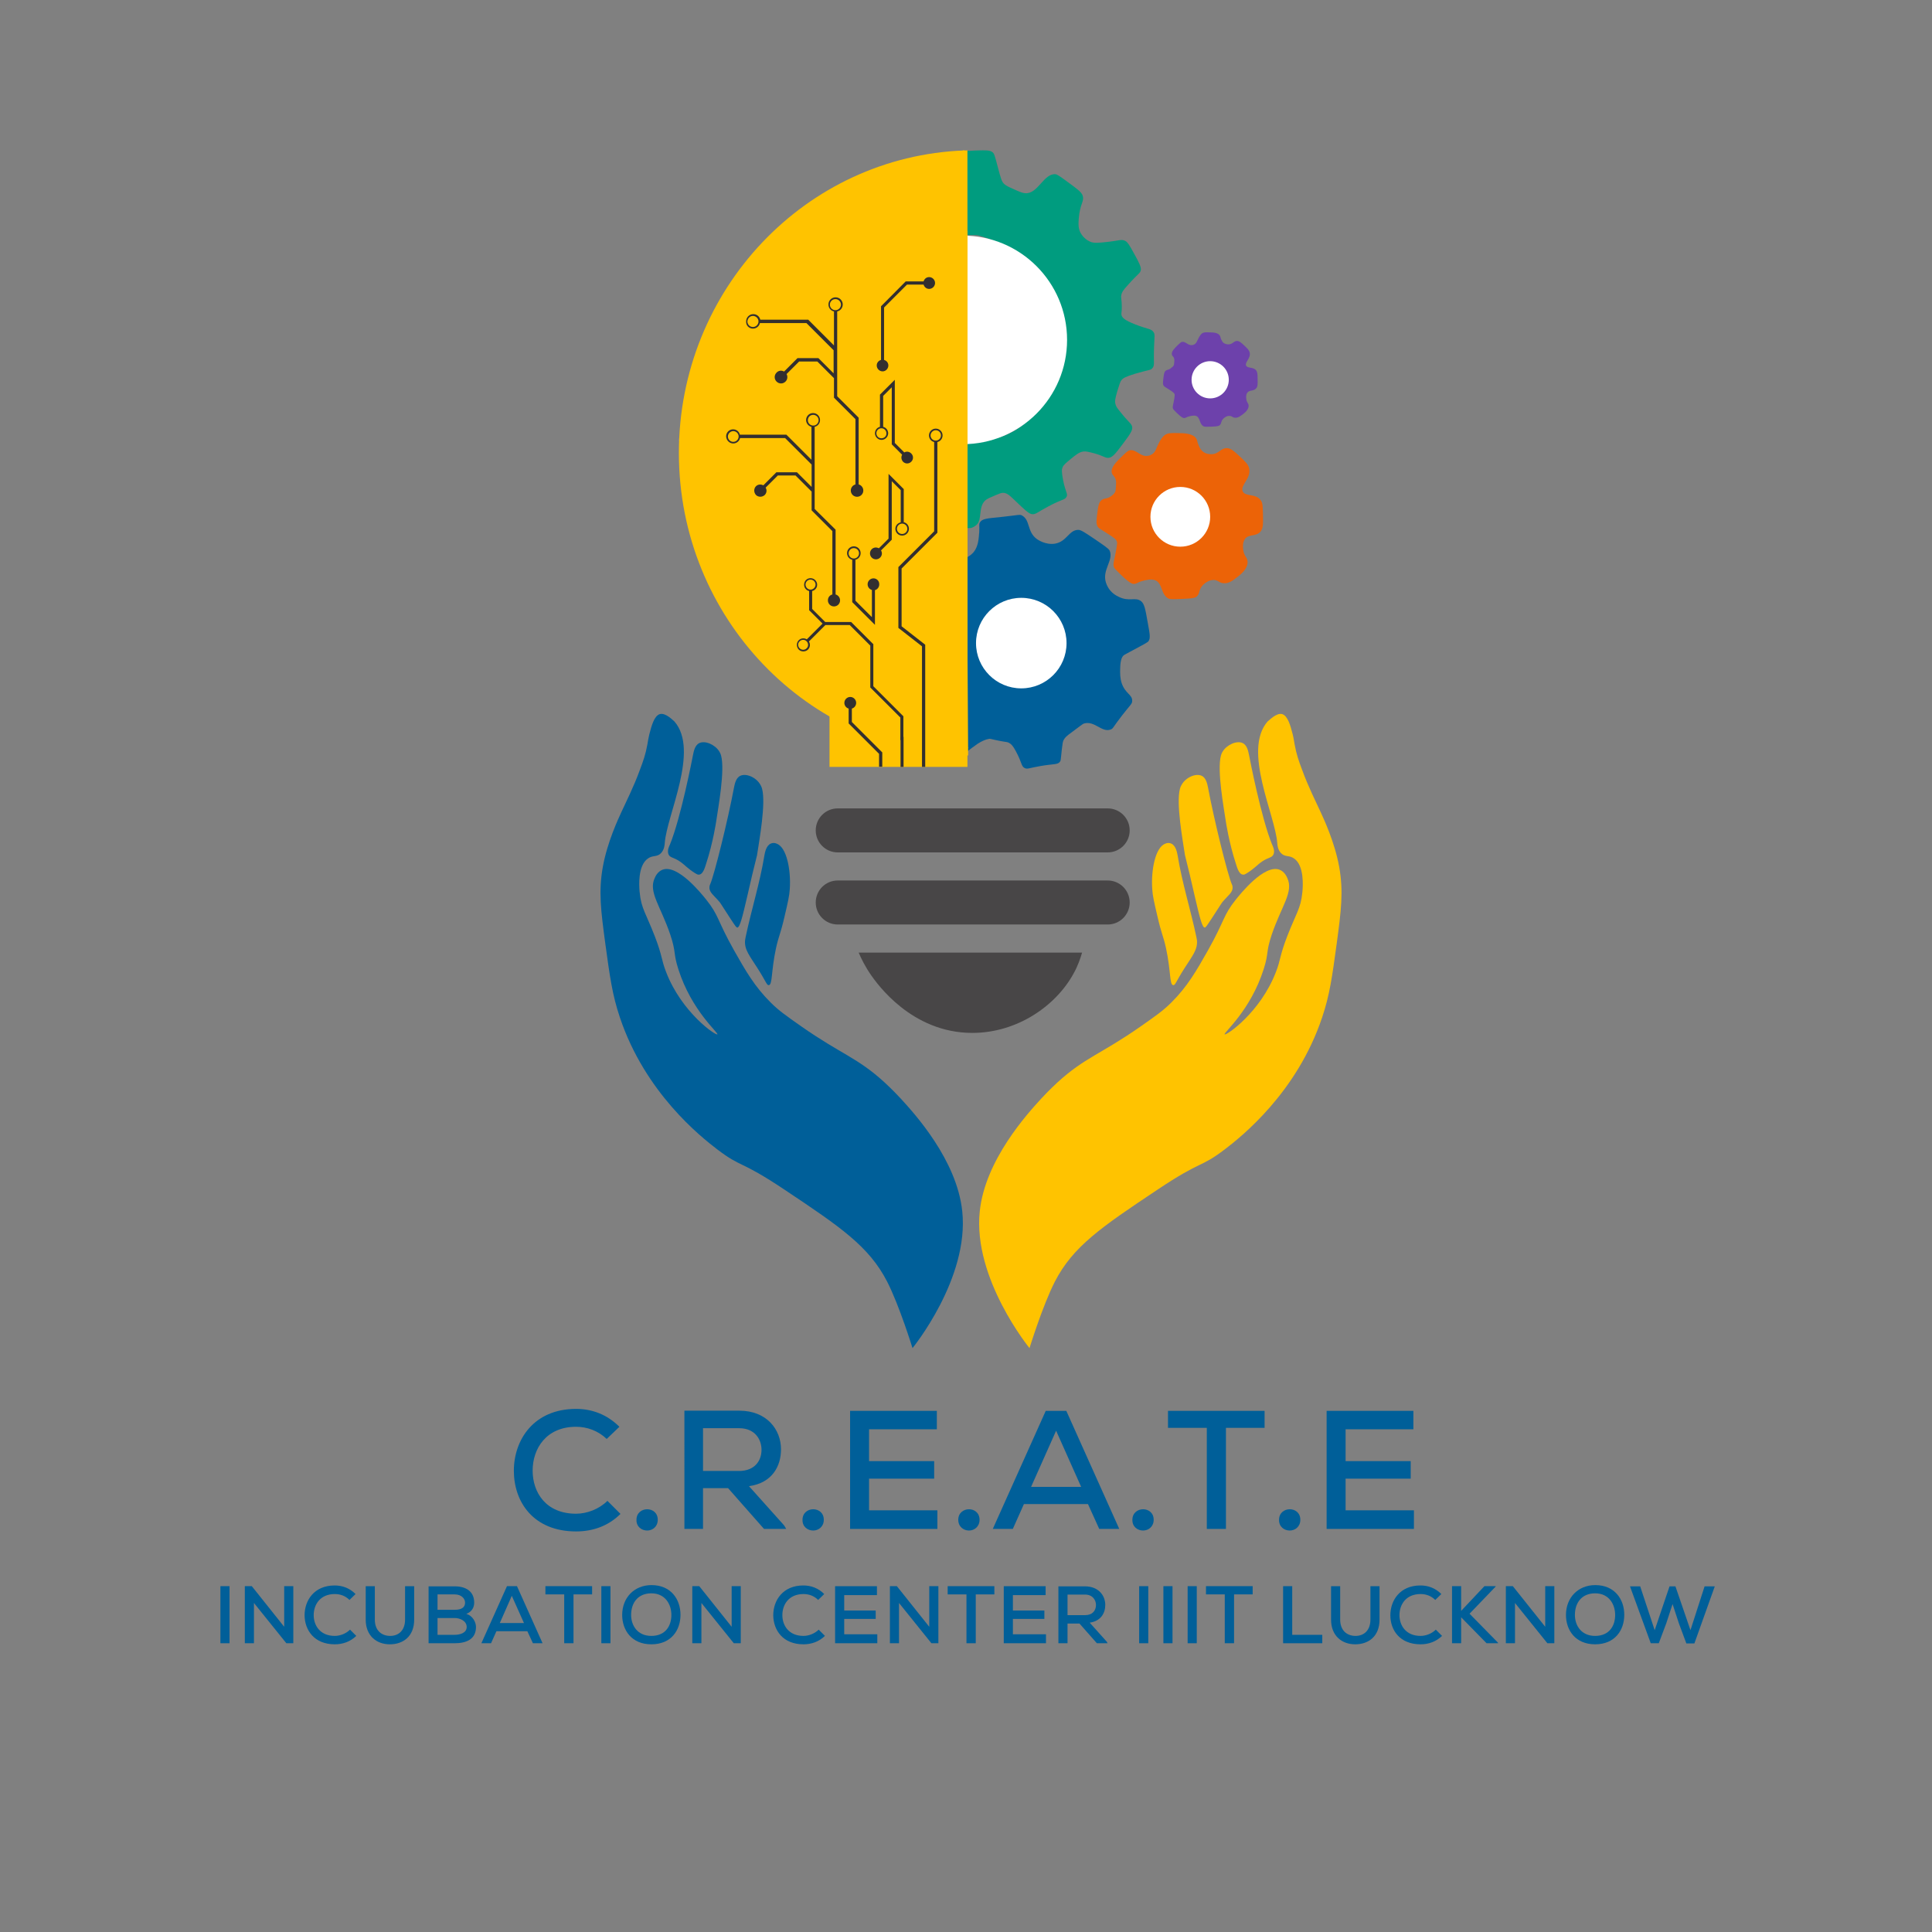 <?xml version="1.0" encoding="utf-8"?>
<!-- Generator: Adobe Illustrator 26.0.2, SVG Export Plug-In . SVG Version: 6.00 Build 0)  -->
<svg version="1.1" id="Layer_1" xmlns="http://www.w3.org/2000/svg" xmlns:xlink="http://www.w3.org/1999/xlink" x="0px" y="0px"
	 viewBox="0 0 1080 1080" style="enable-background:new 0 0 1080 1080;" xml:space="preserve">
<rect x="0" y="0" width="1080" height="1080" fill="#808080" stroke="none"/>
<style type="text/css">
	.st0{fill:#005F99;}
	.st1{fill:#FFC300;}
	.st2{fill:#484647;}
	.st3{fill:#009C7F;}
	.st4{fill:#EC6307;}
	.st5{fill:#6D41AB;}
	.st6{fill:#FFFFFF;}
	.st7{fill:#322F30;}
</style>
<g>
	<g>
		<g>
			<g transform="translate(212.75, 668.079)">
				<g>
					<path class="st0" d="M109.3,188c9.3,0,18-3,24.8-9.8l-7.3-7.3c-4.6,4.6-11.4,7.2-17.5,7.2c-17,0-24.3-12-24.3-24.1
						c0-12.2,7.5-24.5,24.3-24.5c6.1,0,12.3,2.2,17.1,6.8l7.1-6.8c-6.8-6.8-15.2-10-24.2-10c-23.7,0-34.8,17.3-34.8,34.6
						C74.5,171.5,85.4,188,109.3,188z"/>
				</g>
			</g>
		</g>
		<g>
			<g transform="translate(263.192, 668.079)">
				<g>
					<path class="st0" d="M98.6,187.5c2.9,0,5.9-2.1,5.9-6c0-4-3-5.9-5.9-5.9c-3,0-6,2-6,5.9C92.5,185.4,95.5,187.5,98.6,187.5z"/>
				</g>
			</g>
		</g>
		<g>
			<g transform="translate(281.091, 668.079)">
				<g>
					<path class="st0" d="M101.3,186.6h10.6v-22.8h14l20.1,22.8h12.4l-1.1-1.9l-19.7-22c13-1.8,17.9-11.2,17.9-20.6
						c0-11.1-8-21.6-23.3-21.6h-30.7V186.6z M111.9,154.2v-23.9h20.2c8.7,0,12.5,6.1,12.5,12.1c0,6.3-4,11.8-12.6,11.8H111.9z"/>
				</g>
			</g>
		</g>
		<g>
			<g transform="translate(332.807, 668.079)">
				<g>
					<path class="st0" d="M121.8,187.5c2.9,0,5.9-2.1,5.9-6c0-4-3-5.9-5.9-5.9c-3,0-6,2-6,5.9C115.7,185.4,118.7,187.5,121.8,187.5z
						"/>
				</g>
			</g>
		</g>
		<g>
			<g transform="translate(350.705, 668.079)">
				<g>
					<path class="st0" d="M124.5,186.6h48.8v-10.4h-38.2v-17.7h36.4v-9.8h-36.4v-17.8H173v-10.3h-48.5V186.6z"/>
				</g>
			</g>
		</g>
		<g>
			<g transform="translate(398.176, 668.079)">
				<g>
					<path class="st0" d="M143.5,187.5c2.9,0,5.9-2.1,5.9-6c0-4-3-5.9-5.9-5.9c-3,0-6,2-6,5.9C137.5,185.4,140.5,187.5,143.5,187.5z
						"/>
				</g>
			</g>
		</g>
		<g>
			<g transform="translate(416.075, 668.079)">
				<g>
					<path class="st0" d="M138.9,186.6h11.2l6.2-13.9h35.8l6.3,13.9h11.2l-29.6-66h-11.5L138.9,186.6z M160.3,163.1l14-31.4l14,31.4
						H160.3z"/>
				</g>
			</g>
		</g>
		<g>
			<g transform="translate(471.115, 668.079)">
				<g>
					<path class="st0" d="M167.9,187.5c2.9,0,5.9-2.1,5.9-6c0-4-3-5.9-5.9-5.9c-3,0-6,2-6,5.9C161.8,185.4,164.8,187.5,167.9,187.5z
						"/>
				</g>
			</g>
		</g>
		<g>
			<g transform="translate(489.014, 668.079)">
				<g>
					<path class="st0" d="M185.6,186.6h10.7v-56.5h21.6v-9.5h-54v9.5h21.7V186.6z"/>
				</g>
			</g>
		</g>
		<g>
			<g transform="translate(532.594, 668.079)">
				<g>
					<path class="st0" d="M188.4,187.5c2.9,0,5.9-2.1,5.9-6c0-4-3-5.9-5.9-5.9c-3,0-6,2-6,5.9C182.3,185.4,185.3,187.5,188.4,187.5z
						"/>
				</g>
			</g>
		</g>
		<g>
			<g transform="translate(550.493, 668.079)">
				<g>
					<path class="st0" d="M191.1,186.6h48.8v-10.4h-38.2v-17.7h36.4v-9.8h-36.4v-17.8h37.9v-10.3h-48.5V186.6z"/>
				</g>
			</g>
		</g>
	</g>
	<g>
		<g transform="translate(314.395, 715.979)">
		</g>
	</g>
	<g>
		<g transform="translate(466.24, 715.979)">
		</g>
	</g>
	<g>
		<g transform="translate(526.608, 715.979)">
		</g>
	</g>
	<g>
		<g>
			<g transform="translate(89.909, 715.979)">
				<g>
					<path class="st0" d="M33.3,202.6h5.1v-31.9h-5.1V202.6z"/>
				</g>
			</g>
		</g>
		<g>
			<g transform="translate(100.062, 715.979)">
				<g>
					<path class="st0" d="M36.7,202.6h5.2v-22.5l18.1,22.5h3.9v-31.9h-5.1v22.7l-18.1-22.7h-3.9V202.6z"/>
				</g>
			</g>
		</g>
		<g>
			<g transform="translate(126.76, 715.979)">
				<g>
					<path class="st0" d="M60.4,203.2c4.5,0,8.7-1.5,12-4.7l-3.5-3.5c-2.2,2.2-5.5,3.5-8.5,3.5c-8.2,0-11.8-5.8-11.8-11.6
						c0-5.9,3.6-11.8,11.8-11.8c3,0,5.9,1,8.2,3.3l3.4-3.3c-3.3-3.3-7.3-4.8-11.7-4.8c-11.4,0-16.8,8.3-16.8,16.7
						C43.6,195.3,48.9,203.2,60.4,203.2z"/>
				</g>
			</g>
		</g>
		<g>
			<g transform="translate(151.133, 715.979)">
				<g>
					<path class="st0" d="M66.8,203.2c7.4,0,13.6-4.4,13.6-13.8v-18.7h-5.1v18.7c0,5.9-3.5,9.1-8.3,9.1c-5,0-8.6-3.2-8.6-9.1v-18.7
						h-5.1v18.7C53.3,198.5,59.4,203.2,66.8,203.2z"/>
				</g>
			</g>
		</g>
		<g>
			<g transform="translate(177.181, 715.979)">
				<g>
					<path class="st0" d="M62.4,202.6H77c6.3,0,11.9-2.1,11.9-9.1c0-2.4-1.6-6.2-5.4-7.3c3.1-1.2,4.4-3.6,4.4-6.3
						c0-6.4-4.8-9.1-10.8-9.1H62.4V202.6z M67.4,183.9v-8.6H77c3.8,0,5.8,2.4,5.8,4.6c0,2.6-1.9,4-5.7,4H67.4z M67.4,197.9v-9.4h9.6
						c2.9,0,6.7,1.6,6.7,5c0,3.5-4,4.4-6.8,4.4H67.4z"/>
				</g>
			</g>
		</g>
		<g>
			<g transform="translate(201.998, 715.979)">
				<g>
					<path class="st0" d="M67.1,202.6h5.4l3-6.7h17.3l3.1,6.7h5.4l-14.3-31.9h-5.6L67.1,202.6z M77.4,191.3l6.7-15.2l6.8,15.2H77.4z
						"/>
				</g>
			</g>
		</g>
		<g>
			<g transform="translate(228.593, 715.979)">
				<g>
					<path class="st0" d="M86.8,202.6h5.2v-27.3h10.4v-4.6H76.3v4.6h10.5V202.6z"/>
				</g>
			</g>
		</g>
		<g>
			<g transform="translate(249.651, 715.979)">
				<g>
					<path class="st0" d="M86.5,202.6h5.1v-31.9h-5.1V202.6z"/>
				</g>
			</g>
		</g>
		<g>
			<g transform="translate(259.803, 715.979)">
				<g>
					<path class="st0" d="M104.3,203.2c11.1,0,16.3-7.9,16.3-16.5c0-8.6-5.3-16.6-16.2-16.6c-9.6,0-16.4,7-16.4,16.7
						C88,195.2,93.2,203.2,104.3,203.2z M104.3,198.5c-7.9,0-11.3-6-11.3-11.7c0-6.9,3.9-12.1,11.3-12.1c7.8,0,11.2,6.2,11.2,12.1
						C115.5,192.9,112.2,198.5,104.3,198.5z"/>
				</g>
			</g>
		</g>
		<g>
			<g transform="translate(287.697, 715.979)">
				<g>
					<path class="st0" d="M99.2,202.6h5.2v-22.5l18.1,22.5h3.9v-31.9h-5.1v22.7l-18.1-22.7h-3.9V202.6z"/>
				</g>
			</g>
		</g>
		<g>
			<g transform="translate(323.249, 715.979)">
				<g>
					<path class="st0" d="M125.9,203.2c4.5,0,8.7-1.5,12-4.7l-3.5-3.5c-2.2,2.2-5.5,3.5-8.5,3.5c-8.2,0-11.8-5.8-11.8-11.6
						c0-5.9,3.6-11.8,11.8-11.8c3,0,5.9,1,8.2,3.3l3.4-3.3c-3.3-3.3-7.3-4.8-11.7-4.8c-11.4,0-16.8,8.3-16.8,16.7
						C109.1,195.3,114.4,203.2,125.9,203.2z"/>
				</g>
			</g>
		</g>
		<g>
			<g transform="translate(347.622, 715.979)">
				<g>
					<path class="st0" d="M119.2,202.6h23.6v-5h-18.5V189h17.6v-4.7h-17.6v-8.6h18.3v-5h-23.4V202.6z"/>
				</g>
			</g>
		</g>
		<g>
			<g transform="translate(370.559, 715.979)">
				<g>
					<path class="st0" d="M126.8,202.6h5.2v-22.5l18.1,22.5h3.9v-31.9h-5.1v22.7l-18.1-22.7h-3.9V202.6z"/>
				</g>
			</g>
		</g>
		<g>
			<g transform="translate(397.257, 715.979)">
				<g>
					<path class="st0" d="M143,202.6h5.2v-27.3h10.4v-4.6h-26.1v4.6H143V202.6z"/>
				</g>
			</g>
		</g>
		<g>
			<g transform="translate(418.314, 715.979)">
				<g>
					<path class="st0" d="M142.8,202.6h23.6v-5h-18.5V189h17.6v-4.7h-17.6v-8.6h18.3v-5h-23.4V202.6z"/>
				</g>
			</g>
		</g>
		<g>
			<g transform="translate(441.252, 715.979)">
				<g>
					<path class="st0" d="M150.4,202.6h5.1v-11h6.7l9.7,11h6l-0.5-0.9l-9.5-10.6c6.3-0.9,8.7-5.4,8.7-9.9c0-5.4-3.9-10.4-11.3-10.4
						h-14.9V202.6z M155.5,186.9v-11.5h9.8c4.2,0,6.1,3,6.1,5.8c0,3.1-1.9,5.7-6.1,5.7H155.5z"/>
				</g>
			</g>
		</g>
		<g>
			<g transform="translate(475.093, 715.979)">
				<g>
					<path class="st0" d="M161.7,202.6h5.1v-31.9h-5.1V202.6z"/>
				</g>
			</g>
		</g>
		<g>
			<g transform="translate(485.246, 715.979)">
				<g>
					<path class="st0" d="M165.1,202.6h5.1v-31.9h-5.1V202.6z"/>
				</g>
			</g>
		</g>
		<g>
			<g transform="translate(495.398, 715.979)">
				<g>
					<path class="st0" d="M168.5,202.6h5.1v-31.9h-5.1V202.6z"/>
				</g>
			</g>
		</g>
		<g>
			<g transform="translate(505.551, 715.979)">
				<g>
					<path class="st0" d="M179.1,202.6h5.2v-27.3h10.4v-4.6h-26.1v4.6h10.5V202.6z"/>
				</g>
			</g>
		</g>
		<g>
			<g transform="translate(535.462, 715.979)">
				<g>
					<path class="st0" d="M181.8,202.6h21.9v-4.7h-16.8v-27.2h-5.1V202.6z"/>
				</g>
			</g>
		</g>
		<g>
			<g transform="translate(555.87, 715.979)">
				<g>
					<path class="st0" d="M201.7,203.2c7.4,0,13.6-4.4,13.6-13.8v-18.7h-5.1v18.7c0,5.9-3.5,9.1-8.3,9.1c-5,0-8.6-3.2-8.6-9.1v-18.7
						h-5.1v18.7C188.2,198.5,194.3,203.2,201.7,203.2z"/>
				</g>
			</g>
		</g>
		<g>
			<g transform="translate(581.918, 715.979)">
				<g>
					<path class="st0" d="M212.2,203.2c4.5,0,8.7-1.5,12-4.7l-3.5-3.5c-2.2,2.2-5.5,3.5-8.5,3.5c-8.2,0-11.8-5.8-11.8-11.6
						c0-5.9,3.6-11.8,11.8-11.8c3,0,5.9,1,8.2,3.3l3.4-3.3c-3.3-3.3-7.3-4.8-11.7-4.8c-11.4,0-16.8,8.3-16.8,16.7
						C195.3,195.3,200.6,203.2,212.2,203.2z"/>
				</g>
			</g>
		</g>
		<g>
			<g transform="translate(606.291, 715.979)">
				<g>
					<path class="st0" d="M205.4,202.6h5.1v-14.5l14.2,14.5h6.4v-0.3l-15.9-16.2l14.6-15.2v-0.2h-6.3l-13,13.8v-13.8h-5.1V202.6z"/>
				</g>
			</g>
		</g>
		<g>
			<g transform="translate(628.784, 715.979)">
				<g>
					<path class="st0" d="M212.9,202.6h5.2v-22.5l18.1,22.5h3.9v-31.9h-5.1v22.7l-18.1-22.7h-3.9V202.6z"/>
				</g>
			</g>
		</g>
		<g>
			<g transform="translate(655.482, 715.979)">
				<g>
					<path class="st0" d="M236.2,203.2c11.1,0,16.3-7.9,16.3-16.5c0-8.6-5.3-16.6-16.2-16.6c-9.6,0-16.4,7-16.4,16.7
						C219.9,195.2,225.1,203.2,236.2,203.2z M236.2,198.5c-7.9,0-11.3-6-11.3-11.7c0-6.9,3.9-12.1,11.3-12.1
						c7.8,0,11.2,6.2,11.2,12.1C247.4,192.9,244.1,198.5,236.2,198.5z"/>
				</g>
			</g>
		</g>
		<g>
			<g transform="translate(683.376, 715.979)">
				<g>
					<path class="st0" d="M239.4,202.6h4.5l4.2-11.2l3.5-10.7l3.5,10.7l4.2,11.3h4.5l11.4-31.9h-5.7l-7.9,24.5l-8.4-24.5h-3.3
						l-8.3,24.5l-8.1-24.5h-5.7L239.4,202.6z"/>
				</g>
			</g>
		</g>
	</g>
	<g>
		<g>
			<path class="st0" d="M368.8,399.2c-3.1,1-4.6,6.5-5.8,11.2c-0.6,2.4-0.7,3.5-1.1,5.7c-1,5.6-2.4,9.5-4.1,14
				c-3.5,9.7-8.1,18.7-10.6,24.2c-1.5,3.3-7.7,16.4-10.2,30.2c-2.5,13.9-1.1,24.6,1.4,43.2c2.5,18.3,3.9,28.5,8.1,41
				c14.1,42.2,45.3,66.8,54.3,73.7c14.3,10.9,12.3,5.6,38,22.8c31.2,20.8,47,31.6,57.1,51.2c7,13.7,14.2,37.3,14.2,37.2
				c0,0,31.8-38.9,27.8-76.5c-3-28.7-26.7-54.6-34.3-62.9c-4.5-4.9-8.7-8.7-9.1-9.1c-15.3-14-24.2-15.7-46.5-31.3
				c-8.4-5.9-12.6-8.8-17.1-13.3c-9-8.9-14.1-17.8-20.6-29.3c-9.6-17.1-8.3-19.3-15.6-28.4c-2.5-3.1-15.9-19.9-24.4-16.6
				c-2.6,1-3.9,3.6-4.3,4.6c-3.7,7.8,3.3,15.7,8.7,31.7c3.4,10.2,1.5,9.9,4.5,19.3c7.4,23.3,22.7,35.7,21.8,36.4
				c-0.9,0.8-19.9-12.2-28.6-34.7c-2.8-7.1-2-8.8-6.4-20.2c-4.8-12.4-7.6-15.6-8.4-24.3c0-0.2-0.1-0.5-0.1-0.9
				c-0.2-2.6-1.1-14.2,4.7-18.2c2.8-2,5.1-0.6,7.4-3.1c1.8-2,1.9-4.5,2-5.5c1.1-15.7,19.5-51.8,5.4-68
				C376.6,403.1,372.2,398.2,368.8,399.2z"/>
			<path class="st0" d="M516.2,452.9"/>
			<path class="st0" d="M390.9,415.4c-2.5,1.2-3.1,4.7-3.5,6.6c-0.4,2.1-6.8,35.2-12.9,50.1c-0.4,0.9-1.7,3.3-0.8,5.5
				c0.9,2,2.7,1.5,6.4,4c2.8,1.9,4.1,3.8,8.6,6.6c0.7,0.4,1.4,0.9,2.2,0.7c2.3-0.3,3.3-4.5,3.9-6.3c3.8-11.6,5.5-23.1,5.5-23.1
				c1.3-8.7,5-28.8,2.8-37.1c-0.1-0.3-0.3-1.2-1-2.3C399.8,416.3,394.2,413.8,390.9,415.4z"/>
			<path class="st0" d="M413.8,433.7c-2.5,1.2-3.1,4.7-3.5,6.6c-3.4,18.2-11,48.8-13.3,54c-0.1,0.2-0.4,0.8-0.4,1.6
				c-0.3,2.9,2.5,4.6,5.7,8.4c0.3,0.3,0,0,6,9.2c2.9,4.4,3.3,5,3.9,5c1.4-0.1,2.8-5.8,5.5-17.4c2.4-10.4,3.2-14,5.5-23.1
				c0,0,0,0,0,0c1.3-8.7,5-28.8,2.8-37.1c-0.1-0.3-0.3-1.2-1-2.3C422.7,434.5,417,432.1,413.8,433.7z"/>
			<path class="st0" d="M430.8,471.6c-2.6,1.2-3.2,5.1-3.5,6.6c-2.5,15.4-7.3,30.4-10.5,45.7c-0.1,0.4-0.2,0.9-0.3,1.7
				c-0.5,5.3,2.7,8.9,7,15.7c4.8,7.5,5.1,9.6,6.3,9.4c2.1-0.3,1.2-7.7,4-20.7c1.6-7.2,2.4-7.4,4.8-17.8c1.8-7.7,2.7-11.5,2.9-15.3
				c0.7-10.4-1.7-23.4-7.4-25.3C433.9,471.4,432.3,470.9,430.8,471.6z"/>
		</g>
		<g>
			<path class="st1" d="M716.8,399.2c3.1,1,4.6,6.5,5.8,11.2c0.6,2.4,0.7,3.5,1.1,5.7c1,5.6,2.4,9.5,4.1,14
				c3.5,9.7,8.1,18.7,10.6,24.2c1.5,3.3,7.7,16.4,10.2,30.2c2.5,13.9,1.1,24.6-1.4,43.2c-2.5,18.3-3.9,28.5-8.1,41
				c-14.1,42.2-45.3,66.8-54.3,73.7c-14.3,10.9-12.3,5.6-38,22.8c-31.2,20.8-47,31.6-57.1,51.2c-7,13.7-14.2,37.3-14.2,37.2
				c0,0-31.8-38.9-27.8-76.5c3-28.7,26.7-54.6,34.3-62.9c4.5-4.9,8.7-8.7,9.1-9.1c15.3-14,24.2-15.7,46.5-31.3
				c8.4-5.9,12.6-8.8,17.1-13.3c9-8.9,14.1-17.8,20.6-29.3c9.6-17.1,8.3-19.3,15.6-28.4c2.5-3.1,15.9-19.9,24.4-16.6
				c2.6,1,3.9,3.6,4.3,4.6c3.7,7.8-3.3,15.7-8.7,31.7c-3.4,10.2-1.5,9.9-4.5,19.3c-7.4,23.3-22.7,35.7-21.8,36.4
				c0.9,0.8,19.9-12.2,28.6-34.7c2.8-7.1,2-8.8,6.4-20.2c4.8-12.4,7.6-15.6,8.4-24.3c0-0.2,0.1-0.5,0.1-0.9
				c0.2-2.6,1.1-14.2-4.7-18.2c-2.8-2-5.1-0.6-7.4-3.1c-1.8-2-1.9-4.5-2-5.5c-1.1-15.7-19.5-51.8-5.4-68
				C709.1,403.1,713.5,398.2,716.8,399.2z"/>
			<path class="st1" d="M569.4,452.9"/>
			<path class="st1" d="M694.7,415.4c2.5,1.2,3.1,4.7,3.5,6.6c0.4,2.1,6.8,35.2,12.9,50.1c0.4,0.9,1.7,3.3,0.8,5.5
				c-0.9,2-2.7,1.5-6.4,4c-2.8,1.9-4.1,3.8-8.6,6.6c-0.7,0.4-1.4,0.9-2.2,0.7c-2.3-0.3-3.3-4.5-3.9-6.3c-3.8-11.6-5.5-23.1-5.5-23.1
				c-1.3-8.7-5-28.8-2.8-37.1c0.1-0.3,0.3-1.2,1-2.3C685.8,416.3,691.4,413.8,694.7,415.4z"/>
			<path class="st1" d="M671.8,433.7c2.5,1.2,3.1,4.7,3.5,6.6c3.4,18.2,11,48.8,13.3,54c0.1,0.2,0.4,0.8,0.4,1.6
				c0.3,2.9-2.5,4.6-5.7,8.4c-0.3,0.3,0,0-6,9.2c-2.9,4.4-3.3,5-3.9,5c-1.4-0.1-2.8-5.8-5.5-17.4c-2.4-10.4-3.2-14-5.5-23.1
				c0,0,0,0,0,0c-1.3-8.7-5-28.8-2.8-37.1c0.1-0.3,0.3-1.2,1-2.3C662.9,434.5,668.6,432.1,671.8,433.7z"/>
			<path class="st1" d="M654.8,471.6c2.6,1.2,3.2,5.1,3.5,6.6c2.5,15.4,7.3,30.4,10.5,45.7c0.1,0.4,0.2,0.9,0.3,1.7
				c0.5,5.3-2.7,8.9-7,15.7c-4.8,7.5-5.1,9.6-6.3,9.4c-2.1-0.3-1.2-7.7-4-20.7c-1.6-7.2-2.4-7.4-4.8-17.8
				c-1.8-7.7-2.7-11.5-2.9-15.3c-0.7-10.4,1.7-23.4,7.4-25.3C651.7,471.4,653.3,470.9,654.8,471.6z"/>
		</g>
		<path class="st2" d="M619.2,476.5H468.3c-6.8,0-12.3-5.5-12.3-12.3s5.5-12.3,12.3-12.3h150.9c6.8,0,12.3,5.5,12.3,12.3
			S626,476.5,619.2,476.5z"/>
		<path class="st2" d="M619.2,516.8H468.3c-6.8,0-12.3-5.5-12.3-12.3l0,0c0-6.8,5.5-12.3,12.3-12.3h150.9c6.8,0,12.3,5.5,12.3,12.3
			l0,0C631.5,511.3,626,516.8,619.2,516.8z"/>
		<path class="st2" d="M604.9,532.5c-41.6,0-83.2,0-124.9,0c1.4,3.3,3.6,7.8,7,12.7c3.2,4.5,22.5,32.2,56.5,32.2
			c25.1,0,46.8-15.1,56.7-33.3C602.7,539.6,604,535.5,604.9,532.5z"/>
		<path class="st0" d="M540,311.8c2.3-1,3.6-2.4,4.3-3.2c2.6-3.2,2.8-7.5,3.1-11.2c0.2-3.8-0.3-4.2,0.4-5.4c1.3-2.1,4-2.2,11-2.9
			c11-1.2,11.1-1.6,12.4-1c4.9,2.6,2.7,9.1,8.5,13.3c0.3,0.2,4.8,3.4,10.1,2.5c6.7-1.2,7.7-7.7,13-7.7c1.5,0,4,1.7,8.9,5
			c5.4,3.7,8.1,5.5,8.6,6.6c2.3,5.5-4.3,10.7-2.1,17.8c0.6,2,1.8,3.7,1.9,3.8c0.5,0.7,2,2.7,5.2,4.2c6.1,3,9.3-0.1,12.6,2.5
			c1.8,1.4,2.4,4.6,3.5,10.9c1.3,7.3,2,9.9,0.4,11.7c-0.2,0.2-0.9,0.6-2.4,1.5c-2.7,1.5-5.7,3.1-9.1,4.9c-1.7,0.9-1.9,1-2.2,1.3
			c-0.7,0.6-1.8,2.1-1.9,7c-0.1,3.1-0.1,5.5,0.8,8.4c2,6,6,6.4,5.9,10c0,1.8-1,2.1-5.7,8.2c-5.2,6.7-4.8,7.2-6.3,7.8
			c-5.1,1.9-9-5.2-15.1-3.3c-0.4,0.1-2.5,1.7-6.9,5c-2.5,1.8-3.7,2.8-4.5,4.6c-0.3,0.8-0.4,1.3-0.8,4.6c-0.7,6.4-0.6,6.5-1,7
			c-1.3,1.9-3.3,1.2-10.8,2.5c-6.6,1.1-7.5,2-9.1,1.1c-1.9-1.1-1.3-2.8-4.8-9.3c-1.6-3-2.5-4-3.8-4.7c-1-0.6-1.4-0.4-5.1-1.1
			c-4.2-0.8-5-1.2-5.8-1.2c0,0-0.3,0-0.6,0.1c-3,0.5-6.4,2.9-6.4,2.9c-1.9,1.3-4,2.9-6.3,4.7C540,384.5,540,348.2,540,311.8z"/>
		<path class="st3" d="M540.6,247.7c0,12.8,0,25.7,0,38.6c0,2.8,0,6.1,0,8.9c0,0,1.4,0,1.7,0c1.6-0.1,3.1-1.4,3.6-1.8
			c3.3-2.9,0.8-9.8,4.8-13.6c1.1-1,2.8-1.7,6.1-3.1c1.9-0.8,2.9-1.2,3.9-1.2c2.4,0,3.9,1.7,7,4.6c4.9,4.7,7.4,7.1,9.1,7.3
			c2.2,0.3,2.8-0.9,9.2-4.3c8-4.3,9.2-3.5,10.2-5.4c0.9-1.7-0.6-2.4-2-9.7c-0.8-4.4-0.7-5.7-0.2-6.8c0.6-1.4,1.9-2.4,4.4-4.5
			c3.3-2.7,5-4,7.2-4.3c1.4-0.2,2.9,0.2,5.7,0.9c5.9,1.6,6.5,2.9,8.6,2.6c2.1-0.3,3.8-2.5,7.2-7c4.1-5.5,6.2-8.2,5.8-10.2
			c-0.3-2-1.6-2-7.4-9.4c-1.1-1.4-1.7-2.2-2-3.6c-0.3-1.1-0.3-2.4,1.1-7.1c1.1-3.5,1.6-5.3,2.3-6.1c0.9-1.1,2.1-1.9,7.7-3.6
			c7.7-2.3,8.5-1.8,9.6-3.1c1.4-1.6,0.6-2.9,0.9-11.2c0.2-6.7,0.7-7.6-0.3-9c-1.4-2-3-1.4-10.3-4.3c-5.8-2.3-7-3.6-7.5-4.9
			c-0.4-1.2,0.1-1.4,0.1-5c0-4.2-0.7-4.8-0.2-6.8c0.3-1.3,0.8-2.2,3.7-5.4c5.8-6.5,6.7-6.3,7.1-8.1c0.4-1.8-1.1-4.6-4.1-10
			c-2.1-3.8-3.2-5.7-4.5-6.4c-2.2-1.2-3.6-0.1-10.7,0.6c-4.6,0.5-6.9,0.7-9-0.2c-4-1.7-5.7-5.5-5.8-5.9c-0.5-1.3-0.9-2.8-0.6-6.6
			c0.6-8.8,3.3-9.9,2.2-13.3c-0.6-2-3.5-4-9.2-8.2c-3.3-2.4-5-3.6-5.9-3.7c-6.6-0.7-9.9,11.2-17,10.6c-1.6-0.1-3.2-0.8-6.3-2.2
			c-2.9-1.3-4.3-1.9-5.5-3c-1.3-1.3-1.7-2.5-3.6-9.7c-1.7-6.4-1.9-7.3-3-8.1c-1.5-1.1-3.7-1-8.3-0.9c-2.5,0-4.5,0.4-5.4,0.2
			c0,0-0.2-0.1-0.4,0c-0.6,0.3-0.5,1.6-0.5,2.1c0,0,0.3,5.3,0.4,10c0,0.2,0,0.6,0,1.4c0.1,9.9-0.1,11.8,0.1,17.1
			c0,1,0.4,14.8-0.1,15.9c0,0-0.1,0.1,0,0.3c0.1,0.4,1.3,0.3,2.7,0.3c0.8,0,1.7,0,2.5,0c2.2-0.1,44.4,12,49.9,49.9
			c2.8,19.4-5.3,37.2-15.3,48.2c-3.7,4.1-11,12-22.4,15.2C557.9,244.5,555.5,245.1,540.6,247.7z"/>
		<path class="st4" d="M616,279.4c-1.8,1.2-2.1,3.5-2.7,8.2c-0.4,3.5-0.6,5.2,0.3,6.8c0.6,0.9,1,1.1,4.9,3.5
			c4.5,2.8,5.4,3.6,5.8,4.8c0.3,0.7,0.2,1.3-0.2,3.9c-1.3,7.4-2.1,8.5-1.4,10.5c0.3,0.7,1.5,1.9,4,4.3c4.9,4.8,6.4,5,7,5
			c1.7,0.1,1.9-0.8,4.8-1.6c1.9-0.5,4.8-1.3,7.1-0.5c4.5,1.6,3.1,8.2,7.8,10.4c0.7,0.3,3,0.3,7.4,0.1c6.5-0.2,7.5-0.8,8-1.2
			c2.2-1.8,1-3.8,3.6-6.5c0.5-0.5,3-3,6.2-2.9c2.4,0.1,2.8,1.6,5.2,1.8c3,0.4,5.5-1.6,7.6-3.2c2.1-1.6,6.2-4.8,6-8.8
			c-0.1-2.5-1.9-2.9-2.4-6.5c-0.2-1.3-0.5-3.9,0.8-6c2.1-3.2,6.2-1.3,8.8-4.3c1.6-1.8,1.5-4.5,1.4-9.8c-0.1-4.1-0.1-6.2-1.2-7.7
			c-2.8-4-8.6-1.9-10.1-5c-1.6-3.4,4.8-7.2,3.6-12.8c-0.5-2.3-2.1-3.8-5.3-6.8c-3.2-2.9-4.9-4.6-7.3-4.6c-3.4,0-4.2,3.3-8.5,3.4
			c-0.7,0-2.9,0-4.7-1.4c-1.3-1-2-2.4-2.5-3.7c-0.9-2-0.6-2.5-1.2-3.5c-1.7-3-7-3.2-10.2-3.2c-4-0.1-5.9-0.1-7.6,1.2
			c-2.2,1.7-3.9,5.7-4.7,7.7c-0.2,0.5-0.7,1.6-1.7,2.5c-1.2,1-2.5,1.3-2.9,1.3c-4.1,0.8-6.4-3.7-10.1-3.1c-1.1,0.2-2.1,1.2-4.2,3.2
			c-3.3,3.2-6.6,6.4-5.9,9.4c0.4,1.7,1.8,1.8,2.3,4.3c0.2,0.9,0.1,1.8,0,3.7c-0.1,1.9-0.3,2.5-0.5,2.8c-0.3,0.6-0.8,1.3-2.1,2.2
			C618.8,279.1,617.5,278.3,616,279.4z"/>
		<path class="st5" d="M651.8,207.1c-1,0.7-1.2,2-1.5,4.7c-0.2,2-0.4,2.9,0.2,3.8c0.3,0.5,0.6,0.6,2.8,2c2.6,1.6,3,2.1,3.3,2.7
			c0.1,0.4,0.1,0.7-0.1,2.2c-0.7,4.2-1.2,4.8-0.8,5.9c0.1,0.4,0.8,1.1,2.2,2.5c2.8,2.7,3.6,2.8,4,2.8c1,0,1.1-0.5,2.7-0.9
			c1.1-0.3,2.7-0.7,4-0.3c2.5,0.9,1.7,4.7,4.4,5.9c0.4,0.2,1.7,0.2,4.2,0.1c3.7-0.1,4.2-0.5,4.5-0.7c1.3-1,0.6-2.2,2.1-3.7
			c0.3-0.3,1.7-1.7,3.5-1.6c1.4,0,1.6,0.9,3,1c1.7,0.2,3.1-0.9,4.3-1.8c1.2-0.9,3.5-2.7,3.4-5c-0.1-1.4-1.1-1.6-1.3-3.7
			c-0.1-0.7-0.3-2.2,0.5-3.4c1.2-1.8,3.5-0.7,5-2.5c0.9-1,0.9-2.5,0.8-5.5c0-2.3-0.1-3.5-0.7-4.4c-1.6-2.3-4.9-1.1-5.7-2.8
			c-0.9-1.9,2.7-4.1,2-7.3c-0.3-1.3-1.2-2.2-3-3.9c-1.8-1.7-2.8-2.6-4.1-2.6c-1.9,0-2.4,1.9-4.8,1.9c-0.4,0-1.6,0-2.7-0.8
			c-0.7-0.6-1.1-1.4-1.4-2.1c-0.5-1.2-0.3-1.4-0.7-2c-1-1.7-4-1.8-5.8-1.8c-2.2-0.1-3.4-0.1-4.3,0.7c-1.2,1-2.2,3.3-2.7,4.3
			c-0.1,0.3-0.4,0.9-1,1.4c-0.7,0.6-1.4,0.7-1.6,0.7c-2.3,0.4-3.7-2.1-5.7-1.8c-0.6,0.1-1.2,0.7-2.4,1.8c-1.8,1.8-3.7,3.6-3.3,5.3
			c0.2,1,1,1,1.3,2.4c0.1,0.5,0.1,1,0,2.1c-0.1,1.1-0.2,1.4-0.3,1.6c-0.2,0.3-0.5,0.8-1.2,1.2C653.4,206.9,652.7,206.5,651.8,207.1z
			"/>
		<circle class="st6" cx="570.9" cy="359.5" r="25.3"/>
		<circle class="st6" cx="659.8" cy="288.9" r="16.7"/>
		<circle class="st6" cx="676.5" cy="212.3" r="10.4"/>
		<circle class="st6" cx="538.2" cy="190" r="58.3"/>
		<path d="M558.3,428.3"/>
		<path d="M661.5,194.6"/>
		<path class="st6" d="M525.1,359.7c0.2,23,0.3,46,0.5,68.9L525.1,359.7z"/>
		<path class="st6" d="M379.5,247.2c0-0.9,0-1.7,0.1-2.6"/>
		<path class="st6" d="M379.5,250.9c0-1.3,0-2.5,0-3.7"/>
		<path class="st6" d="M541.8,417.8c-1.3,0-2.6,0-3.9,0c-6.4,0-12.8-0.4-19-1.2"/>
		<path class="st1" d="M539.1,84.1c-88.7,3.3-159.6,77.7-159.6,169.1c0,92.1,72,166.9,161.7,169.1"/>
		<rect x="463.7" y="129.1" class="st1" width="77.1" height="299.6"/>
		<rect x="538.2" y="84.1" class="st1" width="2.6" height="299.6"/>
		<path class="st7" d="M523.1,240.5c1.6,0,2.9,1.3,2.9,2.9c0,1.6-1.3,2.9-2.9,2.9s-2.9-1.3-2.9-2.9
			C520.2,241.9,521.5,240.5,523.1,240.5z M504,317.8l20-20v-50.7c1.7-0.4,2.9-1.9,2.9-3.7c0-2.1-1.7-3.8-3.8-3.8
			c-2.1,0-3.8,1.7-3.8,3.8c0,1.8,1.2,3.3,2.9,3.7v49.9l-20,20V351l13.2,10.3v67.4h1.8v-68.3L504,350.1V317.8"/>
		<path class="st7" d="M447,362.4c-1.1-1.1-1.1-2.9,0-3.9c1.1-1.1,2.9-1.1,3.9,0c1.1,1.1,1.1,2.9,0,3.9
			C449.9,363.5,448.1,363.5,447,362.4z M453.1,324c1.5,0,2.8,1.3,2.8,2.8c0,1.5-1.3,2.8-2.8,2.8s-2.8-1.3-2.8-2.8
			C450.3,325.3,451.5,324,453.1,324z M488.3,360.2l-12.5-12.5h-14.5l-7.3-7.3v-10c1.6-0.4,2.8-1.8,2.8-3.5c0-2-1.6-3.7-3.7-3.7
			s-3.6,1.6-3.6,3.7c0,1.7,1.2,3.1,2.8,3.5v10.7l7.5,7.5l-8.8,8.8c-1.4-0.9-3.3-0.7-4.5,0.5c-1.4,1.4-1.4,3.7,0,5.2
			c1.4,1.4,3.7,1.4,5.2,0c-0.4,0.4-0.7,0.7,0,0c0.2-0.2,0.3-0.3,0.3-0.3c-0.1,0.1-0.2,0.2-0.3,0.3c1.2-1.2,1.4-3.1,0.5-4.5l9.2-9.2
			H475l11.5,11.5v23.4l16.8,16.8v12.6h1.7v-13.3l-16.8-16.8V360.2"/>
		<rect x="503.4" y="411.9" class="st7" width="1.7" height="16.8"/>
		<path class="st7" d="M477.3,306.4c1.6,0,2.9,1.3,2.9,2.9c0,1.6-1.3,2.9-2.9,2.9c-1.6,0-2.9-1.3-2.9-2.9
			C474.4,307.7,475.7,306.4,477.3,306.4z M488.3,323.3c-1.8,0-3.3,1.5-3.3,3.3c0,1.5,1,2.8,2.4,3.2V345l-9.2-9.2v-22.9
			c1.7-0.4,2.9-1.9,2.9-3.7c0-2.1-1.7-3.8-3.8-3.8c-2.1,0-3.8,1.7-3.8,3.8c0,1.8,1.2,3.3,2.9,3.7v23.7l12.7,12.7v-19.4
			c1.4-0.4,2.4-1.7,2.4-3.2C491.6,324.8,490.1,323.3,488.3,323.3"/>
		<path class="st7" d="M409.9,241c1.6,0,3,1.3,3,3c0,1.6-1.3,3-3,3c-1.6,0-3-1.3-3-3C406.9,242.4,408.3,241,409.9,241z M454.6,231.9
			c1.6,0,3,1.3,3,3c0,1.6-1.3,3-3,3c-1.6,0-3-1.3-3-3C451.6,233.2,452.9,231.9,454.6,231.9z M409.9,247.9c1.8,0,3.4-1.3,3.8-3h25.2
			l14.8,14.8v12.5l-8.2-8.2H434l-7.3,7.3c-1.3-0.7-3-0.6-4.1,0.5c-1.3,1.3-1.3,3.5,0,4.9c1.3,1.3,3.5,1.3,4.9,0
			c1.1-1.1,1.3-2.8,0.5-4.1l6.8-6.8h9.9l9,9v10.5l11.6,11.6v35.4c-1.5,0.4-2.5,1.7-2.5,3.3c0,1.9,1.5,3.4,3.4,3.4
			c1.9,0,3.4-1.5,3.4-3.4c0-1.6-1.1-2.9-2.5-3.3v-36.2l-11.7-11.6v-45.9c1.7-0.4,3-1.9,3-3.8c0-2.1-1.7-3.9-3.9-3.9
			c-2.1,0-3.9,1.7-3.9,3.9c0,1.8,1.3,3.4,3,3.8v18.4l-14-14h-26c-0.4-1.7-1.9-3-3.8-3c-2.1,0-3.9,1.7-3.9,3.9
			C406,246.2,407.8,247.9,409.9,247.9"/>
		<path class="st7" d="M476.2,396.1c1.4-0.4,2.4-1.7,2.4-3.2c0-1.8-1.5-3.3-3.3-3.3c-1.8,0-3.3,1.5-3.3,3.3c0,1.5,1,2.8,2.4,3.2v8.3
			l17,17v7.2h1.8v-8l-17-17V396.1"/>
		<path class="st7" d="M504.3,298.5c-1.6,0-2.9-1.3-2.9-2.9c0-1.6,1.3-2.9,2.9-2.9c1.6,0,2.9,1.3,2.9,2.9
			C507.2,297.2,505.9,298.5,504.3,298.5z M500.5,295.6c0,2.1,1.7,3.8,3.8,3.8c2.1,0,3.8-1.7,3.8-3.8c0-1.8-1.2-3.3-2.9-3.7v-18.5
			l-8.5-8.5v36.2l-5.4,5.4c-1.3-0.7-2.9-0.6-4,0.5c-1.3,1.3-1.3,3.4,0,4.7c1.3,1.3,3.4,1.3,4.7,0c1.1-1.1,1.3-2.7,0.5-4l6-6v-32.7
			l5,5V292C501.7,292.4,500.5,293.9,500.5,295.6"/>
		<path class="st7" d="M496.6,204.3c0-1.5-1-2.7-2.4-3.1l0-29.3l12.8-12.8h9.3c0.4,1.4,1.6,2.4,3.1,2.4c1.8,0,3.3-1.5,3.3-3.3
			c0-1.8-1.5-3.3-3.3-3.3c-1.5,0-2.7,1-3.1,2.4h-10l-13.8,13.9v30c-1.4,0.4-2.4,1.6-2.4,3.1c0,1.8,1.5,3.3,3.3,3.3
			C495.1,207.6,496.6,206.1,496.6,204.3"/>
		<path class="st7" d="M420.9,176.6c1.7,0,3.1,1.4,3.1,3.1c0,1.7-1.4,3.1-3.1,3.1c-1.7,0-3.1-1.4-3.1-3.1
			C417.9,178,419.2,176.6,420.9,176.6z M467,167.2c1.7,0,3.1,1.4,3.1,3.1s-1.4,3.1-3.1,3.1c-1.7,0-3.1-1.4-3.1-3.1
			S465.3,167.2,467,167.2z M420.9,183.7c1.9,0,3.5-1.3,3.9-3.1h26l15.2,15.2v12.9l-8.5-8.5h-11.7l-7.5,7.5c-1.4-0.8-3.1-0.6-4.2,0.6
			c-1.4,1.4-1.4,3.6,0,5c1.4,1.4,3.6,1.4,5,0c1.2-1.2,1.3-2.9,0.6-4.2l7-7h10.2l9.3,9.3v10.9l12,12v36.5c-1.5,0.4-2.6,1.8-2.6,3.4
			c0,2,1.6,3.5,3.5,3.5c2,0,3.5-1.6,3.5-3.5c0-1.6-1.1-3-2.6-3.4v-37.3l-12-12v-47.4c1.8-0.4,3.1-2,3.1-3.9c0-2.2-1.8-4-4-4
			c-2.2,0-4,1.8-4,4c0,1.9,1.3,3.5,3.1,3.9v19l-14.4-14.4h-26.8c-0.4-1.8-2-3.1-3.9-3.1c-2.2,0-4,1.8-4,4
			C416.9,181.9,418.7,183.7,420.9,183.7"/>
		<path class="st7" d="M492.7,245c-1.6,0-2.8-1.3-2.8-2.8c0-1.6,1.3-2.8,2.8-2.8c1.6,0,2.8,1.3,2.8,2.8
			C495.6,243.8,494.3,245,492.7,245z M505.5,252.9l-5.3-5.3v-35.3l-8.3,8.3v18c-1.6,0.4-2.8,1.8-2.8,3.6c0,2,1.7,3.7,3.7,3.7
			c2,0,3.7-1.7,3.7-3.7c0-1.7-1.2-3.2-2.8-3.6v-17.3l4.8-4.8v31.9l5.8,5.8c-0.7,1.2-0.5,2.8,0.5,3.9c1.3,1.3,3.3,1.3,4.6,0
			c1.3-1.3,1.3-3.3,0-4.6C508.3,252.4,506.7,252.2,505.5,252.9"/>
	</g>
</g>
</svg>
